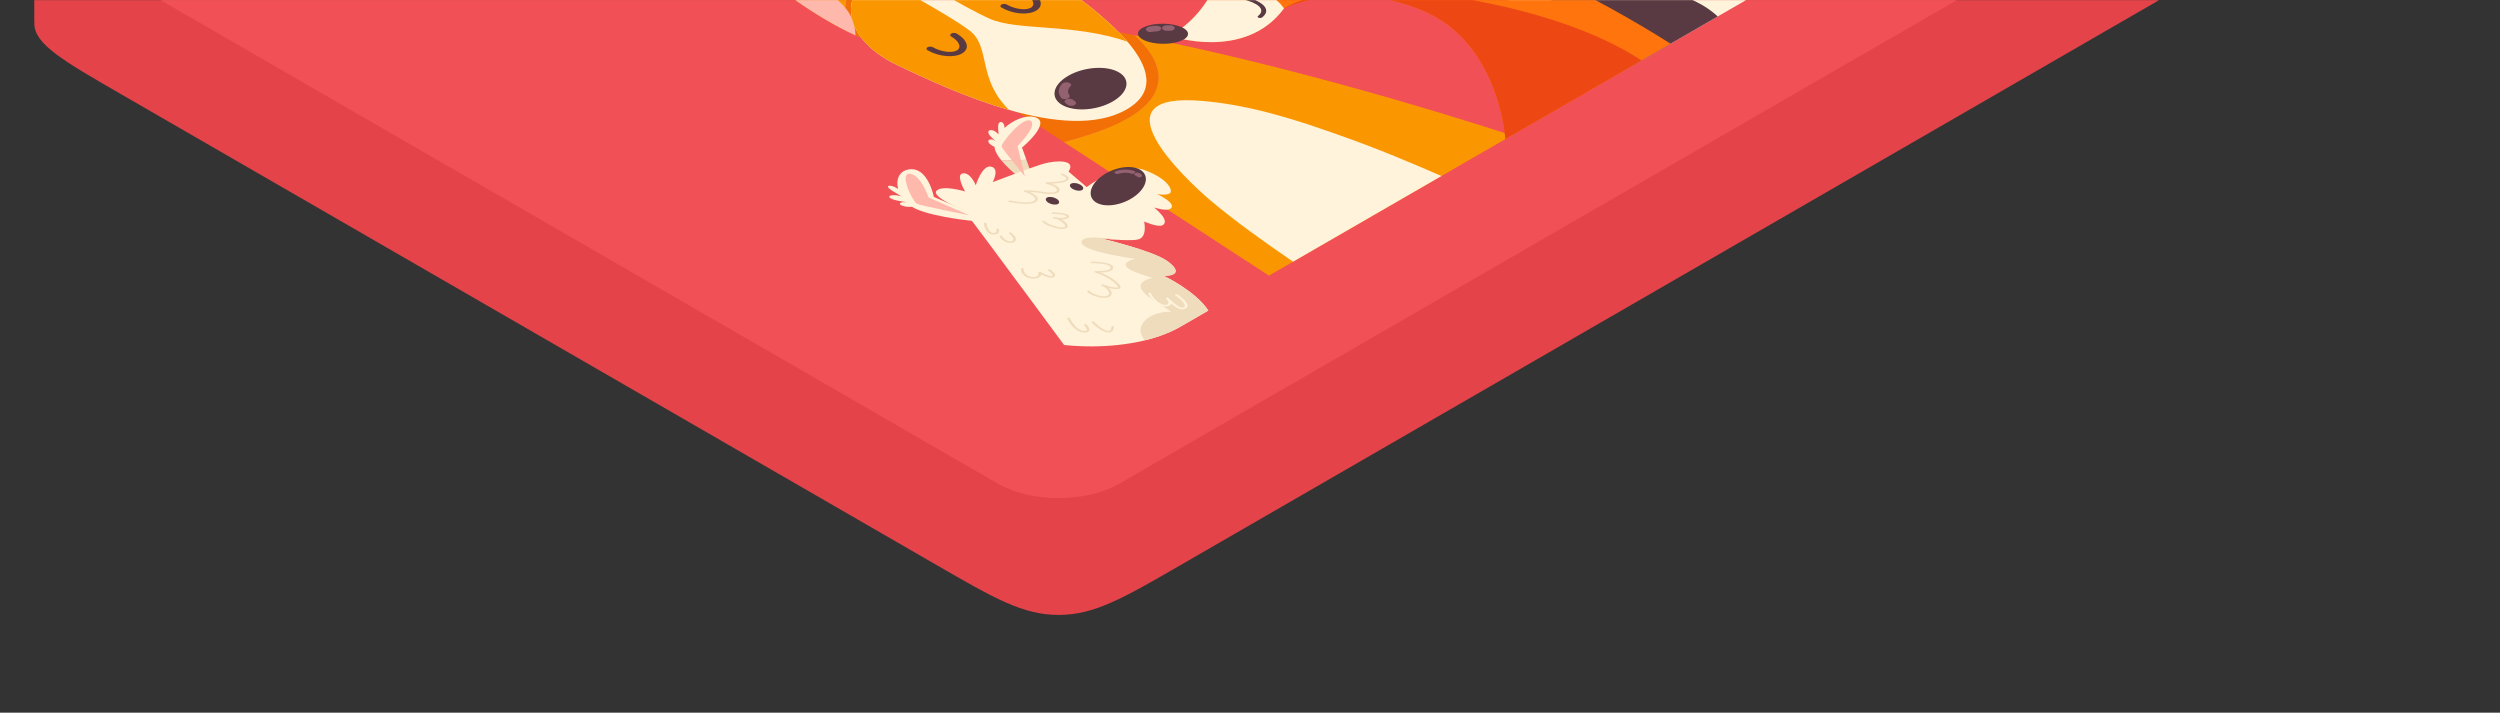 <svg width="221" height="63" viewBox="0 0 221 63" fill="none" xmlns="http://www.w3.org/2000/svg">
<rect x="0" y="0" width="221" height="63" fill="#333333" stroke="none"/>
<g clip-path="url(#clip0_57_481)">
<path d="M126.796 -69.37C123.646 -69.37 121.112 -67.906 116.043 -64.98L10.639 -4.125C10.537 -4.066 10.437 -4.008 10.337 -3.951L9.084 -7.71L3.807 -9.417L3.031 -8.176V1.912L3.044 1.904C3.039 1.963 3.036 2.023 3.036 2.083C3.036 3.901 5.57 5.365 10.639 8.291L82.828 49.969C87.897 52.896 90.431 54.359 93.58 54.359C96.73 54.359 99.264 52.896 104.333 49.969L209.737 -10.886C214.741 -13.775 217.275 -15.238 217.339 -17.024L217.366 -17.022V-27.266L213.175 -26.024L208.25 -24.16L137.548 -64.98C132.48 -67.906 129.945 -69.37 126.796 -69.37Z" fill="#E44449"/>
<rect width="108.188" height="146.542" rx="6.208" transform="matrix(0.866 0.5 -0.866 0.5 126.796 -81.515)" fill="#F15156"/>
<g clip-path="url(#clip1_57_481)">
<path d="M74.912 2.791C71.195 0.932 67.09 -2.213 67.6 -2.592C68.084 -2.949 73.557 -2.311 75.964 -2.009C75.112 -1.238 74.89 -0.278 74.759 0.61C74.666 1.347 74.704 2.079 74.911 2.79L74.912 2.791Z" fill="#FA9700"/>
<path d="M74.761 0.611C74.891 -0.278 75.112 -1.238 75.966 -2.008C76.653 -1.922 77.093 -1.864 77.093 -1.864L77.21 3.773C76.496 3.533 75.713 3.191 74.914 2.792C74.709 2.08 74.669 1.349 74.762 0.612L74.761 0.611Z" fill="#F27006"/>
<path d="M101.948 8.446C100.695 10.481 97.363 11.669 94.034 12.553L87.319 8.179L96.102 2.352C97.487 2.586 98.883 2.843 100.281 3.117C102.019 4.717 103.067 6.585 101.946 8.446L101.948 8.446Z" fill="#F27006"/>
<path d="M101.948 8.446C103.067 6.585 102.019 4.717 100.282 3.116C116.832 6.355 133.637 11.971 133.637 11.971L112.172 24.364L94.036 12.553C97.364 11.669 100.695 10.483 101.949 8.446L101.948 8.446Z" fill="#FA9700"/>
<path d="M67.564 -2.453C70.075 -2.482 72.353 -1.31 73.863 -0.151C75.143 0.859 75.601 1.977 75.623 3.134C72.029 1.482 67.745 -1.675 67.563 -2.452L67.564 -2.453Z" fill="#FEB8AC"/>
<path d="M99.589 9.676C104.932 6.591 96.754 0.715 92.739 -2.065C88.723 -4.843 81.732 -5.148 77.823 -2.891C73.915 -0.634 74.443 3.402 79.255 5.721C84.067 8.039 94.246 12.76 99.589 9.676Z" fill="#FFF3DB"/>
<path d="M78.744 -3.35C82.755 -5.087 89.02 -4.636 92.736 -2.065C94.742 -0.678 97.784 1.483 99.662 3.682C94.932 2.047 89.949 2.748 87.504 1.662C85.112 0.6 80.648 -2.156 78.743 -3.351L78.744 -3.35Z" fill="#FA9700"/>
<path d="M77.026 -2.358C79.095 -1.258 83.87 1.319 85.71 2.7C87.59 4.111 86.376 6.988 89.208 9.719C85.399 8.635 81.658 6.878 79.255 5.721C74.799 3.574 74.02 -0.042 77.028 -2.357L77.026 -2.358Z" fill="#FA9700"/>
<path d="M85.045 4.724C84.326 5.139 82.988 5.015 81.996 4.443C81.869 4.369 81.871 4.25 81.999 4.176C82.128 4.101 82.335 4.1 82.463 4.174C83.171 4.583 84.143 4.713 84.586 4.457C85.029 4.202 84.802 3.641 84.093 3.232C83.966 3.159 83.968 3.039 84.096 2.965C84.225 2.891 84.432 2.89 84.559 2.963C85.551 3.536 85.764 4.309 85.046 4.723L85.045 4.724Z" fill="#593A42"/>
<path d="M91.58 0.951C90.862 1.365 89.523 1.242 88.532 0.67C88.404 0.596 88.406 0.477 88.535 0.402C88.663 0.328 88.871 0.327 88.998 0.401C89.706 0.81 90.678 0.94 91.121 0.684C91.564 0.429 91.337 -0.132 90.629 -0.541C90.501 -0.614 90.503 -0.734 90.632 -0.808C90.76 -0.883 90.967 -0.883 91.095 -0.81C92.086 -0.237 92.299 0.536 91.582 0.95L91.58 0.951Z" fill="#593A42"/>
<path d="M98.903 6.39C99.989 7.017 99.748 8.173 98.367 8.97C96.987 9.767 94.984 9.907 93.897 9.28C92.811 8.653 93.051 7.498 94.435 6.7C95.818 5.901 97.817 5.763 98.903 6.39Z" fill="#593A42"/>
<path d="M93.915 7.392C93.52 7.776 93.492 8.239 93.802 8.639C94.019 8.92 94.741 8.678 94.525 8.4C94.333 8.153 94.396 7.857 94.635 7.625C94.908 7.359 94.191 7.126 93.917 7.391L93.915 7.392Z" fill="#936170"/>
<path d="M94.325 8.753C94.141 8.815 94.039 8.973 94.164 9.08C94.227 9.133 94.282 9.187 94.345 9.24C94.472 9.346 94.699 9.397 94.909 9.328C95.091 9.268 95.196 9.108 95.068 9.002C95.005 8.949 94.949 8.895 94.887 8.843C94.76 8.736 94.534 8.685 94.323 8.754L94.325 8.753Z" fill="#936170"/>
<path d="M106.959 17.682C104.796 15.832 96.494 8.035 106.366 8.928C110.728 9.31 114.85 10.688 118.454 11.968C121.548 13.054 124.525 14.292 127.423 15.559L114.306 23.132C111.729 21.371 109.215 19.582 106.959 17.682Z" fill="#FFF3DB"/>
<path d="M110.628 -17.253C107.078 -20.326 104.25 -23.754 110.917 -26.402C117.583 -29.05 122.681 -25.54 122.515 -25.444C122.349 -25.348 134.639 -25.106 133.358 -22.216C132.077 -19.327 124.662 -18.486 124.662 -18.486C124.662 -18.486 122.266 -17.837 120.225 -17.734C120.225 -17.734 127.482 -11.262 144.86 -10.071C154.485 -7.009 163.103 -5.045 163.103 -5.045L143.556 6.241C130.128 -0.934 114.288 -14.084 110.628 -17.254L110.628 -17.253Z" fill="#FFF3DB"/>
<path d="M151.848 1.457L143.558 6.243C140.661 4.694 137.648 2.866 134.671 0.92C135.859 0.416 137.288 -0.017 138.827 -0.414C143.969 -1.701 149.089 -1.11 151.85 1.457L151.848 1.457Z" fill="#593A42"/>
<path d="M147.674 3.867C147.674 3.867 133.045 -5.697 121.069 -7.364C109.093 -9.03 106.451 -4.361 107.453 -1.373C107.453 -1.373 106.385 1.538 103.406 3.173C103.406 3.173 110.045 5.457 113.503 0.743C113.503 0.743 118.861 -1.927 125.717 0.912C132.571 3.751 133.071 12.298 133.071 12.298L147.674 3.867Z" fill="#FF740C"/>
<path d="M107.397 -1.231C112.025 -1.775 113.503 0.743 113.503 0.743C110.046 5.458 103.406 3.173 103.406 3.173C105.997 1.752 107.142 -0.634 107.396 -1.232L107.397 -1.231Z" fill="#FFF3DB"/>
<path d="M130.692 0.105C138.313 1.584 142.757 3.792 145.114 5.345L133.07 12.299C133.07 12.299 132.571 3.751 125.715 0.913C118.861 -1.927 113.502 0.744 113.502 0.744C113.502 0.744 117.828 -2.391 130.691 0.106L130.692 0.105Z" fill="#ED4714"/>
<path d="M102.741 3.872C103.963 3.894 104.984 3.515 105.021 3.023C105.058 2.533 104.096 2.118 102.874 2.096C101.652 2.074 100.633 2.454 100.596 2.944C100.559 3.434 101.521 3.849 102.743 3.871L102.741 3.872Z" fill="#593A42"/>
<path d="M110.104 -0.257C111.36 0.02 112.549 0.766 111.58 1.536C111.419 1.664 111.048 1.545 111.211 1.416C112.001 0.787 111.012 0.207 109.994 -0.018C109.741 -0.074 109.85 -0.313 110.104 -0.257Z" fill="#593A42"/>
<path d="M101.624 2.341C101.832 2.306 102.035 2.283 102.254 2.284C102.806 2.285 102.759 2.778 102.21 2.777C102.067 2.776 101.933 2.801 101.798 2.823C101.268 2.911 101.096 2.429 101.625 2.342L101.624 2.341Z" fill="#936170"/>
<path d="M103.069 2.24C103.237 2.228 103.376 2.232 103.541 2.25C103.77 2.277 103.883 2.439 103.819 2.557C103.742 2.696 103.51 2.747 103.283 2.721C103.269 2.721 103.256 2.721 103.242 2.721C103.011 2.736 102.788 2.674 102.737 2.533C102.696 2.412 102.838 2.255 103.069 2.24Z" fill="#936170"/>
<path d="M90.604 16.049C90.604 16.049 89.335 15.17 88.532 14.191C89.266 14.21 90.006 14.19 90.733 14.122L91.201 15.442L90.602 16.05L90.604 16.049Z" fill="#EFDCBD"/>
<path d="M88.533 14.191C88.292 13.898 88.094 13.596 87.985 13.306C87.946 13.202 87.925 13.095 87.918 12.985C87.665 12.87 87.43 12.715 87.379 12.547C87.336 12.442 87.386 12.324 87.603 12.324C87.771 12.324 87.893 12.407 87.988 12.479C87.99 12.475 87.993 12.472 87.991 12.467C87.755 12.218 87.381 11.965 87.364 11.674C87.367 11.549 87.482 11.465 87.703 11.509C87.971 11.56 88.146 11.758 88.282 11.885C88.268 11.743 88.158 11.008 88.328 10.849C88.484 10.708 88.633 10.818 88.707 10.931C88.786 11.048 88.802 11.179 88.799 11.31C89.556 10.617 90.642 10.143 91.442 10.346C93.089 10.762 90.347 13.046 90.347 13.046L90.73 14.12C90.003 14.189 89.262 14.207 88.529 14.19L88.533 14.191Z" fill="#FFF3DB"/>
<path d="M85.314 16.924C85.314 16.924 84.434 15.425 85.118 15.324C85.801 15.223 86.259 16.378 86.259 16.378C86.259 16.378 86.808 14.565 87.607 14.729C88.408 14.893 87.754 16.102 87.754 16.102C87.754 16.102 91.308 14.735 92.292 14.461C93.276 14.187 95.195 14.057 94.459 15.167L96.063 16.539C96.063 16.539 99.03 14.239 101.197 15.044C103.362 15.848 103.735 16.905 103.392 17.103C103.049 17.301 102.282 17.156 102.282 17.156C102.282 17.156 103.999 17.937 103.515 18.414C103.194 18.732 102.012 18.338 102.012 18.338C102.012 18.338 103.515 19.508 102.763 19.911C102.362 20.126 101.14 19.579 101.14 19.579C101.14 19.579 101.472 21 100.575 21.175C99.678 21.351 97.292 21.064 97.292 21.064C97.292 21.064 101.927 22.154 103.197 23.084C104.465 24.015 103.907 24.387 102.883 24.391C102.883 24.391 105.683 25.71 106.816 27.453L96.301 33.524C96.301 33.524 86.385 20.071 85.208 18.597C85.208 18.597 82.254 17.4 82.797 16.858C83.33 16.323 85.311 16.922 85.311 16.922L85.314 16.924Z" fill="#FFF3DB"/>
<path d="M103.558 27.561C102.519 26.82 99.152 25.251 101.858 24.567C100.774 24.223 98.204 23.487 100.304 22.875C99.299 22.716 95.519 22.171 95.608 21.38C95.666 20.817 97.364 20.974 98.778 21.199C97.994 21.15 97.291 21.065 97.291 21.065C97.291 21.065 101.927 22.156 103.197 23.086C104.465 24.017 103.907 24.389 102.883 24.392C102.883 24.392 105.683 25.711 106.816 27.455L101.595 30.469C101.197 30.136 100.918 29.766 100.839 29.36C100.647 28.454 101.908 27.495 103.558 27.559L103.558 27.561Z" fill="#EFDCBD"/>
<path d="M91.162 10.729C91.633 11.23 89.951 12.912 89.951 12.912L90.596 15.59C90.596 15.59 88.656 13.244 88.548 12.963C88.44 12.682 90.57 10.103 91.159 10.729L91.162 10.729Z" fill="#FEB8AC"/>
<path d="M79.637 17.916C79.766 17.852 79.954 17.868 80.108 17.885C80.104 17.883 80.102 17.878 80.098 17.874C79.633 17.778 79.06 17.733 78.716 17.522C78.576 17.428 78.565 17.322 78.783 17.271C79.046 17.207 79.406 17.287 79.654 17.331C79.481 17.231 78.56 16.724 78.508 16.542C78.465 16.378 78.706 16.402 78.89 16.458C79.085 16.516 79.246 16.607 79.393 16.706C79.178 15.903 79.465 15.136 80.305 14.983C82.033 14.667 82.552 17.408 82.552 17.408L85.931 18.866L86.169 19.547C86.169 19.547 82.844 19.256 81.046 18.502C80.897 18.439 80.76 18.367 80.63 18.288C80.306 18.299 79.951 18.273 79.719 18.167C79.568 18.105 79.471 17.999 79.635 17.916L79.637 17.916Z" fill="#FFF3DB"/>
<path d="M80.525 15.376C81.453 15.569 82.093 17.46 82.093 17.46L85.662 19.026C85.662 19.026 81.486 18.198 81.084 18.029C80.682 17.861 79.359 15.132 80.525 15.374L80.525 15.376Z" fill="#FEB8AC"/>
<path d="M91.73 17.497C91.779 17.615 91.743 17.723 91.627 17.817C91.298 18.082 90.488 18.098 89.216 17.857C89.155 17.845 89.122 17.807 89.144 17.772C89.163 17.736 89.231 17.716 89.293 17.729C90.742 18.002 91.26 17.883 91.438 17.739C91.515 17.678 91.536 17.61 91.502 17.53C91.407 17.302 90.889 17.046 90.551 16.95C90.504 16.936 90.477 16.905 90.49 16.874C90.502 16.844 90.548 16.823 90.603 16.821C90.974 16.813 91.357 16.839 91.778 16.899C91.848 16.91 91.921 16.92 91.996 16.932C92.374 16.989 92.802 17.056 93.154 16.996C93.277 16.974 93.361 16.936 93.402 16.881C93.45 16.815 93.436 16.729 93.36 16.643C93.206 16.457 92.868 16.359 92.54 16.263L92.468 16.242C92.422 16.229 92.397 16.199 92.407 16.168C92.418 16.139 92.46 16.116 92.513 16.114C92.6 16.109 92.688 16.105 92.778 16.101C93.19 16.082 93.618 16.063 93.975 15.964C94.146 15.914 94.238 15.857 94.248 15.797C94.261 15.708 94.102 15.586 93.814 15.463C93.763 15.442 93.751 15.399 93.791 15.368C93.827 15.337 93.903 15.331 93.956 15.353C94.212 15.461 94.511 15.628 94.485 15.807C94.468 15.917 94.333 16.01 94.082 16.086C93.726 16.184 93.33 16.211 92.941 16.229C93.197 16.313 93.438 16.418 93.575 16.58C93.683 16.701 93.7 16.829 93.621 16.933C93.593 16.97 93.554 17.003 93.505 17.031C93.433 17.073 93.337 17.105 93.224 17.124C92.806 17.194 92.345 17.123 91.937 17.061C91.864 17.049 91.792 17.04 91.725 17.029C91.481 16.994 91.251 16.971 91.029 16.96C91.337 17.098 91.657 17.297 91.738 17.495L91.73 17.497Z" fill="#EFDCBD"/>
<path d="M92.152 19.625C92.118 19.594 92.134 19.553 92.189 19.532C92.244 19.511 92.317 19.52 92.351 19.552C92.519 19.704 92.761 19.832 93.091 19.942C93.728 20.148 93.989 20.124 94.093 20.069C94.294 19.953 93.949 19.68 93.836 19.599C93.677 19.475 93.481 19.387 93.254 19.337C93.204 19.328 93.165 19.321 93.138 19.316C93.08 19.302 93.05 19.265 93.07 19.231C93.09 19.196 93.153 19.178 93.214 19.187C93.258 19.195 93.3 19.202 93.343 19.212C93.596 19.254 93.993 19.287 94.18 19.23C94.229 19.215 94.256 19.196 94.268 19.169C94.283 19.138 94.273 19.112 94.24 19.087C94.069 18.958 93.388 18.905 93.077 18.906C93.011 18.907 92.96 18.877 92.96 18.839C92.961 18.801 93.013 18.77 93.079 18.77C93.09 18.77 94.126 18.776 94.427 19.002C94.505 19.061 94.529 19.129 94.496 19.201C94.468 19.265 94.396 19.317 94.288 19.349C94.163 19.387 94.004 19.398 93.84 19.395C93.904 19.432 93.966 19.471 94.023 19.516C94.409 19.799 94.493 20.029 94.254 20.167C93.893 20.36 93.201 20.136 92.973 20.061C92.61 19.938 92.341 19.797 92.153 19.626L92.152 19.625Z" fill="#EFDCBD"/>
<path d="M96.18 25.692C96.239 25.678 96.308 25.694 96.333 25.729C96.439 25.88 96.857 26.071 97.259 26.155C97.496 26.203 97.697 26.209 97.821 26.17C97.971 26.12 98.045 26.044 98.052 25.939C98.063 25.703 97.702 25.383 97.384 25.264C97.329 25.244 97.315 25.203 97.349 25.172C97.382 25.14 97.456 25.13 97.509 25.149C98.077 25.346 98.697 25.471 98.807 25.413C98.83 25.399 98.84 25.339 98.726 25.202C98.355 24.771 97.545 24.303 96.797 24.088C96.747 24.074 96.721 24.041 96.737 24.01C96.752 23.979 96.803 23.958 96.859 23.96C97.327 23.977 98.13 23.939 98.176 23.696C98.191 23.622 98.153 23.558 98.057 23.501C97.742 23.308 96.895 23.253 96.531 23.266C96.466 23.269 96.411 23.24 96.408 23.204C96.404 23.166 96.455 23.134 96.52 23.131C96.889 23.117 97.835 23.167 98.228 23.407C98.369 23.494 98.431 23.597 98.407 23.71C98.354 24 97.739 24.077 97.283 24.095C97.956 24.35 98.599 24.753 98.934 25.141C98.988 25.206 99.152 25.403 98.97 25.508C98.967 25.51 98.964 25.512 98.961 25.513C98.778 25.611 98.358 25.541 97.993 25.449C98.164 25.599 98.29 25.779 98.282 25.943C98.277 26.055 98.209 26.149 98.084 26.221C98.039 26.247 97.988 26.27 97.93 26.29C97.74 26.349 97.478 26.346 97.174 26.284C96.702 26.187 96.244 25.971 96.111 25.784C96.086 25.75 96.118 25.71 96.177 25.695L96.18 25.692Z" fill="#EFDCBD"/>
<path d="M90.261 23.759C90.265 23.721 90.319 23.692 90.385 23.693C90.448 23.695 90.5 23.726 90.495 23.763C90.466 24.079 90.749 24.437 91.269 24.489C91.456 24.5 91.613 24.469 91.71 24.403C91.814 24.331 91.841 24.225 91.784 24.11C91.77 24.08 91.792 24.049 91.837 24.032C91.884 24.016 91.943 24.02 91.98 24.041C92.383 24.274 92.821 24.438 92.951 24.408C93.017 24.389 93.035 24.368 93.041 24.353C93.088 24.243 92.813 24.034 92.696 23.945L92.665 23.92C92.625 23.89 92.634 23.849 92.689 23.825C92.739 23.803 92.814 23.809 92.852 23.838L92.884 23.863C93.045 23.986 93.344 24.214 93.269 24.386C93.257 24.414 93.231 24.449 93.175 24.482C93.143 24.5 93.1 24.519 93.045 24.534C92.776 24.596 92.337 24.411 92.047 24.265C92.036 24.351 91.982 24.428 91.89 24.491C91.738 24.593 91.511 24.641 91.233 24.624C90.555 24.555 90.226 24.126 90.261 23.759Z" fill="#EFDCBD"/>
<path d="M89.779 21.27C89.754 21.317 89.712 21.358 89.655 21.39C89.599 21.423 89.526 21.448 89.442 21.464C89.312 21.49 89.172 21.481 89.033 21.437C88.708 21.338 88.428 21.063 88.358 20.91C88.341 20.874 88.377 20.836 88.44 20.826C88.504 20.816 88.568 20.836 88.584 20.874C88.636 20.984 88.873 21.235 89.147 21.317C89.228 21.343 89.302 21.349 89.371 21.335C89.469 21.315 89.528 21.282 89.555 21.23C89.64 21.066 89.382 20.765 89.212 20.643C89.172 20.615 89.179 20.574 89.231 20.548C89.282 20.523 89.355 20.529 89.397 20.558C89.568 20.682 89.901 21.032 89.779 21.268L89.779 21.27Z" fill="#EFDCBD"/>
<path d="M88.184 20.648C88.184 20.648 88.174 20.654 88.169 20.656C88.048 20.726 87.875 20.75 87.688 20.719C87.193 20.626 86.979 19.977 86.981 19.746C86.983 19.709 87.035 19.679 87.1 19.678C87.165 19.678 87.216 19.708 87.217 19.745C87.214 19.993 87.449 20.531 87.759 20.59C87.863 20.607 87.951 20.595 88.011 20.556C88.103 20.498 88.126 20.391 88.064 20.294C88.041 20.26 88.072 20.221 88.132 20.207C88.193 20.194 88.26 20.211 88.283 20.245C88.378 20.389 88.337 20.551 88.184 20.648Z" fill="#EFDCBD"/>
<path d="M101.611 25.866C101.675 25.86 101.734 25.886 101.745 25.922C101.818 26.202 102.467 27.006 103.093 26.948C103.178 26.938 103.23 26.913 103.262 26.868C103.328 26.769 103.263 26.599 103.157 26.483C103.127 26.456 103.101 26.433 103.08 26.414C103.046 26.384 103.055 26.343 103.107 26.321C103.159 26.299 103.229 26.305 103.269 26.333C103.298 26.353 103.326 26.379 103.355 26.407C103.386 26.435 103.417 26.467 103.456 26.501C103.706 26.737 104.229 27.231 104.529 27.199C104.676 27.18 104.716 27.134 104.732 27.102C104.858 26.854 104.15 26.26 103.903 26.117C103.857 26.091 103.858 26.048 103.904 26.021C103.95 25.994 104.025 25.994 104.071 26.02C104.262 26.131 105.132 26.798 104.957 27.139C104.938 27.174 104.905 27.215 104.842 27.251C104.78 27.287 104.696 27.316 104.574 27.332C104.231 27.368 103.882 27.133 103.524 26.818C103.519 26.852 103.508 26.885 103.486 26.916C103.426 27.006 103.306 27.064 103.136 27.081C102.305 27.158 101.603 26.257 101.519 25.944C101.509 25.907 101.553 25.872 101.618 25.866L101.611 25.866Z" fill="#FFF3DB"/>
<path d="M94.358 28.191L94.342 28.164C94.321 28.128 94.356 28.09 94.418 28.077C94.478 28.065 94.546 28.084 94.566 28.119L94.581 28.146C94.769 28.478 95.162 29.17 95.794 29.253C95.883 29.262 95.997 29.266 96.04 29.233C96.123 29.168 96.036 28.958 95.839 28.744C95.807 28.71 95.831 28.669 95.887 28.651C95.945 28.633 96.015 28.645 96.046 28.678C96.144 28.783 96.448 29.142 96.229 29.312C96.219 29.319 96.208 29.328 96.196 29.334C96.099 29.39 95.948 29.408 95.743 29.385C94.98 29.285 94.558 28.546 94.358 28.189L94.358 28.191Z" fill="#EFDCBD"/>
<path d="M96.549 28.427C96.606 28.408 96.678 28.417 96.71 28.45C97.235 28.958 97.772 29.29 98.019 29.255C98.14 29.238 98.227 29.105 98.26 28.888C98.266 28.852 98.323 28.822 98.389 28.826C98.453 28.828 98.502 28.861 98.494 28.898C98.462 29.11 98.383 29.251 98.251 29.327C98.199 29.358 98.14 29.377 98.07 29.387C97.543 29.46 96.801 28.805 96.507 28.519C96.474 28.487 96.492 28.445 96.548 28.426L96.549 28.427Z" fill="#EFDCBD"/>
<path d="M97.187 18.034C98.171 18.376 99.717 17.949 100.638 17.079C101.559 16.209 101.507 15.224 100.523 14.882C99.539 14.539 97.992 14.966 97.071 15.837C96.15 16.707 96.203 17.691 97.187 18.034Z" fill="#593A42"/>
<path d="M98.626 15.132C99.11 14.962 99.776 14.935 100.254 15.114C100.518 15.213 100.215 15.436 99.954 15.339C99.671 15.234 99.199 15.257 98.916 15.358C98.649 15.452 98.355 15.229 98.625 15.133L98.626 15.132Z" fill="#936170"/>
<path d="M100.602 15.268C100.768 15.311 100.89 15.386 100.948 15.486C101.046 15.657 100.591 15.763 100.492 15.591C100.474 15.559 100.462 15.542 100.409 15.528C100.122 15.454 100.317 15.194 100.602 15.268Z" fill="#936170"/>
<path d="M94.837 16.711C95.107 16.867 95.473 16.906 95.657 16.8C95.841 16.694 95.771 16.482 95.503 16.326C95.234 16.171 94.865 16.13 94.681 16.236C94.497 16.343 94.567 16.555 94.837 16.711Z" fill="#593A42"/>
<path d="M92.707 17.941C92.977 18.096 93.343 18.136 93.527 18.03C93.711 17.924 93.641 17.711 93.373 17.556C93.104 17.401 92.735 17.36 92.551 17.466C92.367 17.572 92.437 17.785 92.707 17.941Z" fill="#593A42"/>
</g>
</g>
<defs>
<clipPath id="clip0_57_481">
<rect width="220.578" height="62.733" fill="white" transform="translate(0 0.009)"/>
</clipPath>
<clipPath id="clip1_57_481">
<rect width="118.748" height="60.302" rx="9.312" transform="matrix(0.866 -0.5 0.866 0.5 44.081 3.375)" fill="white"/>
</clipPath>
</defs>
</svg>
